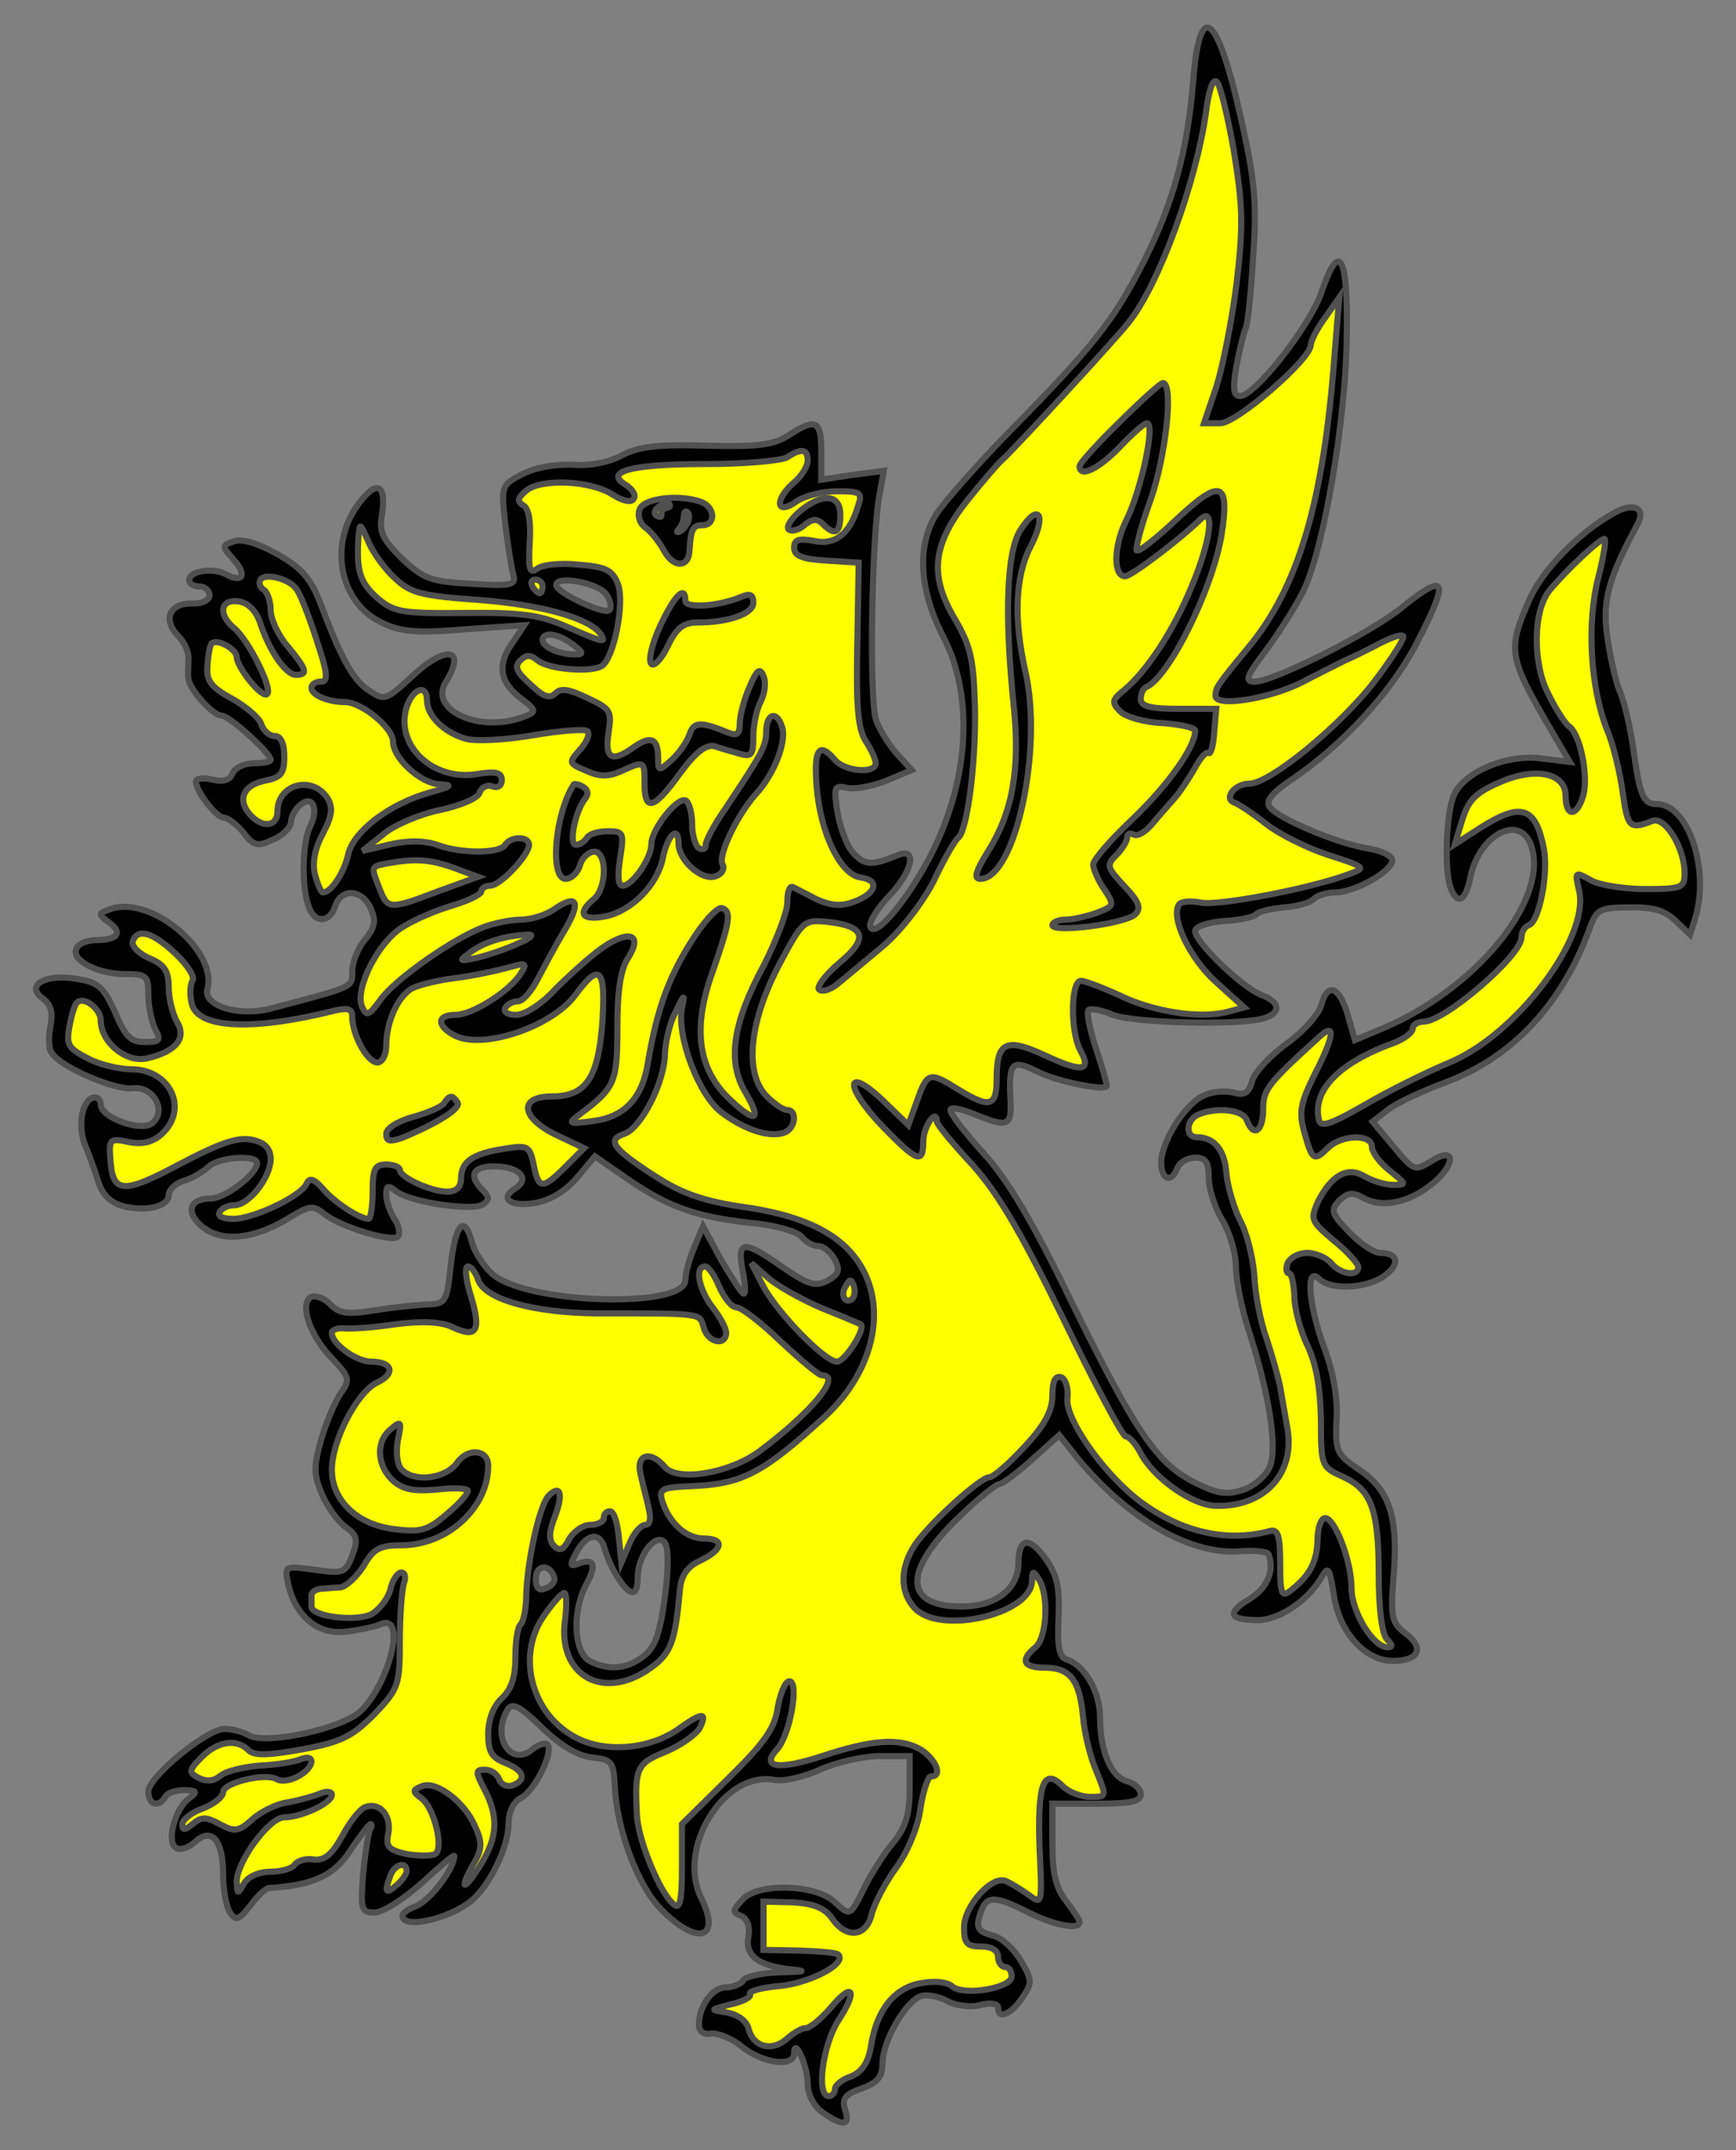 <?xml version="1.0" encoding="utf-8"?>
<svg xmlns="http://www.w3.org/2000/svg" xmlns:dc="http://purl.org/dc/elements/1.1/"
     xmlns:xl="http://www.w3.org/1999/xlink"
     xmlns:xlink="http://www.w3.org/1999/xlink"
     version="1.1"
     viewBox="40.5 63 283.5 351"
     width="283.5"
     height="351"
     preserveAspectRatio="xMidYMid meet"
     zoomAndPan="magnify"
     contentScriptType="application/ecmascript"
     contentStyleType="text/css">
   <rect x="40.5" y="63" width="283.5" height="351" fill="#808080" stroke="none"/>
   <defs/>
   <g stroke-opacity="1" stroke-dasharray="none" stroke="#505050" fill="#ffff00"
      fill-opacity="1">
      <title>Lion, Winged, Segreant</title>
      <g>
         <title>Layer 2</title>
         <g/>
         <g>
            <g>
               <g xmlns="" id="outline-0">
                  <path xmlns="http://www.w3.org/2000/svg"
                        d="M 71.716 161.509 C 68.052 161.509 67.053 164.284 69.717 166.948 C 70.717 167.948 71.383 169.613 71.272 170.612 C 71.272 171.722 71.161 173.165 71.272 173.831 C 71.494 175.607 75.268 179.826 76.711 179.826 C 77.932 179.826 84.704 185.931 84.704 187.042 C 84.704 187.375 83.483 187.597 81.929 187.597 C 80.375 187.597 78.82 188.374 78.487 189.262 C 78.043 190.372 76.933 190.705 75.157 190.261 C 73.714 189.928 72.493 190.039 72.493 190.594 C 72.493 192.148 75.823 196.477 77.044 196.477 C 77.71 196.477 79.153 197.588 80.264 198.92 C 81.929 201.14 82.595 201.251 85.148 200.03 C 86.702 199.364 88.034 198.032 88.034 197.144 C 88.034 196.366 88.7 195.034 89.588 194.368 C 91.587 192.703 92.586 195.034 91.143 197.921 C 89.922 200.363 89.699 207.357 90.81 210.687 C 91.698 213.795 94.362 213.795 95.25 210.909 C 96.249 207.912 99.579 208.134 101.023 211.242 C 101.911 213.24 101.8 214.35 100.135 216.348 C 98.913 217.792 98.025 220.123 98.025 221.566 C 98.025 224.23 98.469 224.008 84.593 227.672 C 79.375 229.004 73.603 227.117 74.38 224.452 C 76.045 218.014 64.722 208.911 58.394 211.464 C 56.507 212.13 56.507 212.241 58.283 213.573 C 60.615 215.238 59.726 216.459 56.285 216.459 C 54.842 216.459 53.399 217.015 53.066 217.681 C 51.845 219.568 56.063 221.899 60.615 222.01 C 64.5 222.01 64.722 222.232 64.722 225.451 C 64.722 227.339 65.277 229.781 65.832 231.002 C 66.831 232.778 66.609 233.111 64.167 233.111 C 61.836 233.111 60.948 232.223 59.282 228.227 C 57.395 224.119 56.618 223.342 52.955 222.787 C 47.848 221.899 44.518 223.897 47.515 226.006 C 48.847 227.006 49.18 228.338 48.736 230.558 C 48.403 232.223 48.403 234.221 48.958 234.887 C 50.402 237.219 59.282 240.993 62.169 240.66 C 65.499 240.216 67.83 244.323 65.388 246.322 C 63.612 247.876 56.951 245.433 56.951 243.324 C 56.951 242.436 56.285 241.992 55.619 242.214 C 53.732 242.88 53.177 247.21 54.509 250.207 C 55.064 251.539 55.952 253.981 56.507 255.757 C 57.173 257.978 58.505 259.31 60.504 259.865 C 64.278 260.864 68.052 259.976 68.052 258.089 C 68.052 257.201 69.162 256.202 70.495 255.757 C 71.827 255.424 73.603 254.314 74.491 253.537 C 76.045 251.872 82.484 251.428 82.484 252.871 C 82.484 254.647 77.266 258.644 74.935 258.644 C 71.383 258.644 70.717 260.975 73.603 263.306 C 76.822 265.86 82.04 265.304 87.812 261.752 C 91.032 259.754 91.698 259.754 93.363 261.086 C 95.805 263.195 104.464 265.86 105.463 264.86 C 105.907 264.416 105.685 263.084 104.908 261.974 C 104.131 260.753 103.576 258.977 103.576 257.978 C 103.576 256.535 103.909 256.424 105.13 257.423 C 107.239 259.199 117.452 260.753 119.34 259.643 C 120.45 258.866 120.45 258.422 119.34 257.312 C 116.786 254.758 117.785 253.204 121.893 253.426 C 125.556 253.648 126.999 255.535 124.668 256.979 C 122.004 258.644 123.78 259.976 127.665 259.421 C 130.33 258.977 132.772 257.534 134.77 255.202 L 137.656 251.761 L 143.096 255.535 C 149.757 260.087 154.197 261.641 163.189 262.64 C 167.074 262.973 170.738 264.083 171.404 264.86 C 172.07 265.748 173.291 266.415 174.179 266.415 C 174.956 266.415 176.177 267.414 176.843 268.635 C 177.731 270.411 177.509 270.966 175.622 272.076 C 173.624 273.075 172.514 272.742 168.295 269.856 C 161.968 265.415 160.858 265.415 161.746 270.3 C 162.19 272.409 162.301 274.185 161.968 274.185 C 161.635 274.185 160.081 271.743 158.304 268.746 L 155.307 263.195 L 153.864 266.637 C 153.087 268.524 152.421 270.855 152.421 271.965 C 152.421 276.739 126 275.851 120.783 270.855 C 119.34 269.523 117.896 267.192 117.563 265.748 C 116.342 261.197 114.899 262.751 114.122 269.412 C 113.456 275.74 113.345 275.851 109.904 275.962 C 107.905 276.073 104.02 276.517 101.245 276.961 C 97.248 277.627 95.805 277.405 94.362 275.851 C 93.363 274.851 91.92 274.407 91.254 274.74 C 89.366 275.962 91.143 281.068 94.695 284.731 C 97.581 287.729 97.692 288.284 96.249 290.282 C 95.361 291.503 93.918 294.833 93.03 297.72 C 91.698 302.382 91.698 303.603 93.03 306.823 C 93.918 308.932 95.694 311.374 96.915 312.262 C 98.802 313.594 99.024 314.26 98.025 316.925 C 96.915 319.811 96.582 319.922 91.92 319.256 C 86.924 318.59 86.924 318.59 87.59 321.698 C 88.811 326.916 92.475 329.913 96.915 329.358 C 99.024 329.136 101.689 328.581 102.688 328.137 C 107.017 326.25 104.02 338.128 99.246 342.457 C 96.138 345.233 84.149 347.786 81.263 346.343 C 80.153 345.677 78.376 345.233 77.155 345.233 C 74.269 345.233 64.722 353.114 64.722 355.446 C 64.722 357.666 66.387 358.11 67.497 356.334 C 67.83 355.668 69.273 355.224 70.606 355.224 C 72.715 355.335 72.826 355.446 71.272 356.667 C 69.051 358.332 67.608 363.771 69.273 364.66 C 69.828 365.104 71.272 364.66 72.382 363.66 C 75.046 361.218 76.933 363.327 76.933 368.989 C 76.933 371.542 77.488 374.317 78.043 375.206 C 79.042 376.649 79.486 376.427 81.374 374.096 C 82.484 372.541 83.816 371.32 84.371 371.209 C 91.587 370.765 95.028 369.211 97.692 365.104 C 99.246 362.772 100.801 360.774 101.023 360.774 C 101.245 360.774 101.245 361.218 100.912 361.662 C 100.69 362.106 100.135 365.437 99.802 368.878 C 99.357 374.762 99.468 375.206 101.689 375.206 C 103.021 375.206 106.462 372.985 109.46 370.321 C 112.346 367.657 114.677 365.659 114.677 365.992 C 114.677 368.101 110.681 373.318 108.349 374.207 C 106.573 374.873 105.796 375.65 106.462 376.316 C 107.794 377.648 114.455 375.872 117.563 373.207 C 120.561 370.654 123.558 364.438 123.558 360.663 C 123.558 358.776 124.335 357.111 125.667 356.445 C 127.887 355.224 130.996 348.896 129.886 347.786 C 129.442 347.453 128.442 347.786 127.443 348.563 C 123.891 351.56 120.672 346.454 123.447 342.013 C 124.224 340.903 125.445 341.569 128.997 345.011 C 132.106 348.008 134.881 349.673 137.212 349.895 C 140.321 350.228 140.654 350.561 140.876 354.113 C 141.098 361.329 144.539 370.654 148.424 374.651 C 154.308 380.645 158.304 379.646 155.085 372.985 C 150.867 364.771 158.749 352.004 166.963 353.558 C 168.295 353.891 171.626 353.114 174.401 351.893 C 177.065 350.672 181.506 349.673 184.17 349.673 L 189.055 349.673 L 189.055 355.113 C 189.055 359.22 188.388 361.329 186.39 363.771 C 184.947 365.437 182.949 368.656 181.839 370.765 C 179.286 375.983 179.397 375.872 176.732 373.429 C 173.513 370.543 164.299 370.321 161.746 373.096 C 160.081 374.873 160.081 375.206 161.524 375.761 C 162.523 376.205 162.967 377.426 162.745 378.98 C 162.079 382.088 164.077 383.753 169.073 384.42 C 172.403 384.753 172.292 384.864 167.74 384.975 C 164.854 385.086 162.19 385.641 161.857 386.307 C 161.524 386.862 160.192 387.417 159.082 387.417 C 156.861 387.417 154.641 390.414 154.641 393.522 C 154.641 394.633 155.418 395.188 156.639 394.966 C 157.749 394.855 160.081 395.743 161.746 397.186 C 165.187 399.85 170.183 400.516 170.183 398.185 C 170.183 395.41 172.403 400.183 172.403 403.18 C 172.403 404.957 173.402 406.844 174.845 407.843 C 178.175 410.174 179.397 410.063 178.508 407.399 C 177.953 405.623 178.508 404.846 181.173 403.958 C 183.837 402.958 184.614 402.07 184.614 399.85 C 184.614 396.298 188.278 389.859 190.831 388.86 C 191.719 388.527 193.717 388.86 195.16 389.637 C 196.603 390.414 199.046 390.747 200.6 390.303 C 202.265 389.859 203.486 390.081 203.486 390.747 C 203.486 392.745 205.595 391.857 207.482 389.082 C 209.148 386.64 209.037 386.196 207.149 382.976 C 206.039 381.089 204.041 379.313 202.709 378.98 C 200.045 378.314 199.712 377.648 200.822 374.762 C 201.71 372.43 203.264 372.541 208.482 375.206 C 212.7 377.315 216.807 378.092 216.807 376.76 C 216.807 376.427 215.808 374.873 214.587 373.318 C 212.922 371.209 212.367 368.767 212.367 363.993 L 212.367 357.444 L 219.583 357.444 C 225.022 357.444 226.798 357.111 226.798 355.89 C 226.798 355.113 225.799 354.113 224.578 353.78 C 221.914 353.114 220.138 348.785 220.138 343.234 C 220.138 339.127 217.584 334.798 214.698 333.909 C 213.477 333.576 213.144 331.8 213.366 327.138 C 213.588 322.142 213.144 320.144 211.257 317.48 C 208.593 313.705 206.816 314.038 206.816 318.146 C 206.816 322.364 203.153 325.251 197.491 325.251 C 188.055 325.251 187.944 319.478 197.047 310.708 C 200.156 307.711 203.153 305.269 203.708 305.269 C 204.152 305.269 206.594 303.492 209.037 301.272 L 213.477 297.276 L 216.474 301.05 C 224.689 310.93 234.68 316.703 242.673 316.259 C 245.226 316.037 247.446 316.259 247.669 316.703 C 248.668 319.478 247.446 322.253 244.56 324.029 C 240.675 326.361 241.23 327.471 246.114 327.471 C 249.556 327.36 254.329 324.14 256.438 320.255 C 257.438 318.59 257.66 319.145 258.326 323.363 C 259.214 329.469 263.432 334.131 267.984 334.131 C 272.202 334.131 273.201 332.022 270.093 329.691 C 267.762 327.915 267.54 327.138 268.095 320.144 C 268.872 310.597 267.429 306.157 262.322 302.826 C 258.77 300.384 258.548 299.94 258.77 294.722 C 258.992 291.281 258.215 286.841 256.771 283.066 C 254.218 276.184 253.663 269.523 255.883 271.743 C 257.771 273.63 263.543 273.408 266.54 271.299 C 269.205 269.412 268.872 267.525 265.874 267.525 C 264.875 267.525 262.544 265.971 260.768 264.083 C 257.882 261.086 257.771 260.531 259.214 258.977 C 260.657 257.645 261.434 257.534 263.321 258.644 C 266.54 260.309 270.981 259.199 274.866 255.869 C 278.53 252.538 277.864 250.096 274.089 252.649 C 271.536 254.203 271.314 254.092 268.095 250.207 L 264.653 246.1 L 267.096 244.212 C 268.428 243.102 272.757 241.104 276.642 239.661 C 287.522 235.553 295.514 227.006 300.066 214.683 C 301.176 211.464 301.731 211.131 306.505 211.131 C 310.279 211.02 312.277 211.575 314.053 213.24 L 316.495 215.571 L 317.273 213.129 C 319.826 205.136 316.274 194.257 311.056 194.257 C 308.836 194.257 308.281 192.925 307.171 184.821 C 306.727 181.824 305.838 177.828 305.061 175.94 C 304.284 174.164 303.396 169.946 302.952 166.726 C 302.175 160.954 303.174 157.401 307.948 148.521 C 309.28 145.967 307.393 144.968 304.284 146.633 C 298.512 149.742 292.295 156.069 290.186 161.065 C 286.634 169.169 286.856 170.279 293.849 182.268 L 296.847 187.375 L 292.295 186.819 C 286.634 186.042 279.751 188.929 277.975 192.703 C 276.642 195.7 276.309 205.136 277.42 208.023 C 278.53 210.798 279.862 210.132 280.639 206.135 C 282.193 198.809 289.298 195.589 290.741 201.695 C 292.961 210.465 281.305 224.452 266.54 230.78 L 261.767 232.778 L 260.657 228.893 C 259.325 224.119 257.327 223.231 256.327 226.895 C 255.994 228.449 253.441 231.335 250.666 233.333 C 247.891 235.331 245.337 238.107 245.004 239.439 C 244.449 241.437 243.783 241.881 241.785 241.326 C 240.342 240.993 238.122 241.215 236.789 241.992 C 233.792 243.546 230.129 249.541 230.129 252.76 C 230.129 255.646 231.794 256.202 232.793 253.648 C 233.126 252.76 234.458 251.983 235.679 251.983 C 237.456 251.983 237.9 252.76 237.9 255.313 C 237.9 257.09 238.899 260.198 240.12 262.196 C 241.341 264.194 242.34 267.636 242.34 269.856 C 242.34 272.076 243.339 277.072 244.671 280.957 C 247.78 290.726 249.112 299.274 247.891 302.382 C 247.335 303.825 245.448 305.491 243.672 306.157 C 240.897 307.045 239.454 306.934 235.679 305.046 C 229.463 301.938 226.021 296.943 215.475 275.517 C 209.259 262.64 205.04 255.535 201.155 251.317 C 198.157 247.987 195.715 244.878 195.715 244.212 C 195.715 243.657 197.491 243.99 199.601 244.878 C 205.262 247.21 205.817 246.877 205.484 241.992 C 205.262 236.442 205.817 235.886 209.814 237.885 C 213.033 239.55 221.248 241.215 221.248 240.216 C 221.248 239.883 220.471 237.108 219.472 234.11 C 218.473 231.113 217.917 228.338 218.251 227.894 C 218.695 227.561 220.471 227.894 222.247 228.671 C 225.688 230.003 243.006 230.447 246.891 229.226 C 249.778 228.338 249.556 226.562 246.558 225.451 C 243.339 224.23 235.679 216.793 235.679 215.016 C 235.679 214.239 237.678 213.573 240.342 213.351 C 242.895 213.24 245.337 212.685 245.67 212.241 C 246.003 211.797 248.002 211.353 250.111 211.131 C 252.22 211.02 254.44 210.354 254.995 209.799 C 255.661 209.133 257.216 208.689 258.548 208.689 C 261.656 208.689 267.873 205.247 267.873 203.471 C 267.873 202.694 265.985 201.806 263.765 201.473 C 258.881 200.696 249.445 196.7 247.891 194.812 C 247.113 193.813 248.113 192.481 251.443 190.261 C 259.769 184.599 267.54 176.162 271.647 168.392 C 277.309 157.513 276.865 156.18 269.427 162.175 C 264.431 166.282 248.446 174.275 245.448 174.275 C 243.672 174.275 244.005 173.498 247.224 169.169 C 249.334 166.393 252.109 161.953 253.441 159.289 C 256.66 152.517 260.324 131.536 260.435 117.77 C 260.657 104.671 259.214 102.118 256.327 110.666 C 254.44 116.216 245.448 127.65 243.006 127.65 C 241.896 127.65 241.785 126.429 242.451 122.544 C 243.006 119.769 243.672 117.104 243.894 116.66 C 244.227 116.216 244.782 111.11 245.115 105.337 C 245.781 96.789 245.448 92.793 243.561 84.134 C 239.454 65.151 236.456 62.265 235.346 76.252 C 234.458 87.575 232.016 96.456 227.131 106.003 C 222.358 115.328 219.139 119.436 205.706 133.09 C 200.045 138.863 194.494 145.19 193.384 146.966 C 190.165 152.184 190.609 159.4 194.605 167.059 C 199.712 177.05 198.713 191.038 192.052 203.471 C 188.055 210.798 183.282 216.237 182.616 214.239 C 182.394 213.573 183.726 211.353 185.613 209.355 C 189.499 205.358 190.387 201.251 187.167 202.583 C 182.838 204.359 181.728 204.248 179.952 202.361 C 178.842 201.251 177.731 198.254 177.287 195.7 C 176.621 191.482 176.732 191.149 178.731 191.593 C 179.952 191.926 182.838 191.371 185.169 190.483 L 189.388 188.707 L 187.056 186.153 C 185.835 184.821 184.281 182.379 183.615 180.714 C 182.394 177.606 182.838 150.186 184.17 143.525 L 184.836 139.862 L 179.73 140.528 L 174.623 141.305 L 174.623 136.642 C 174.623 131.647 173.735 131.203 169.406 133.978 C 166.963 135.643 164.299 135.976 155.973 135.754 C 147.98 135.532 144.872 135.865 142.097 137.308 C 139.877 138.53 136.768 139.085 133.993 138.863 C 131.218 138.752 127.887 139.307 125.778 140.417 C 122.337 142.193 122.337 142.304 123.003 148.521 C 123.447 151.962 124.002 155.736 124.335 156.846 C 124.779 158.512 124.113 158.734 117.452 158.29 C 110.903 157.957 109.682 157.513 106.129 154.182 C 102.91 150.963 102.355 149.853 102.91 146.855 C 103.576 142.193 102.133 141.305 99.357 144.857 C 94.029 151.518 95.805 161.287 102.799 164.617 C 105.907 166.171 108.571 166.393 116.453 165.727 L 126.111 165.061 L 124.335 167.726 C 121.671 171.389 122.004 174.164 125.334 176.828 C 128.109 178.938 128.22 179.16 126.222 179.937 C 119.006 182.823 110.348 178.938 113.345 174.275 C 116.786 168.614 113.123 168.281 107.461 173.72 C 103.576 177.273 103.243 177.384 100.912 175.829 C 98.247 174.164 96.36 170.834 92.919 161.731 C 91.254 157.401 89.811 155.736 85.703 153.405 C 82.484 151.629 79.93 150.852 78.598 151.407 C 76.711 152.073 76.711 152.184 78.598 154.293 C 80.93 156.846 80.153 158.29 77.377 156.735 C 75.268 155.625 71.383 156.18 71.383 157.735 C 71.383 158.29 72.16 158.734 73.048 158.734 C 73.936 158.734 74.713 159.4 74.713 160.177 C 74.713 160.954 73.492 161.62 71.716 161.509 Z M 139.544 160.066 L 139.544 160.066 C 140.21 161.065 140.432 162.286 139.988 162.619 C 139.211 163.396 131.329 159.733 131.329 158.512 C 131.329 156.846 138.322 158.179 139.544 160.066 Z M 133.993 168.17 L 133.993 168.17 C 135.769 169.502 135.88 169.835 134.437 169.835 C 131.773 169.835 129.108 168.614 129.108 167.504 C 129.108 166.06 131.662 166.393 133.993 168.17 Z M 141.431 320.588 L 141.431 320.588 C 143.429 323.696 144.65 323.696 144.65 320.477 C 144.65 317.036 147.425 313.261 148.98 314.704 C 149.646 315.371 149.757 318.59 149.091 323.585 C 148.313 329.469 147.536 331.8 145.76 333.243 C 142.985 335.464 139.988 335.797 136.768 334.131 C 134.215 332.688 133.882 326.139 136.213 321.698 C 137.989 318.479 137.545 317.258 134.992 318.257 C 133.549 318.812 133.549 318.479 134.548 316.592 C 136.213 313.372 138.433 312.928 139.211 315.704 C 139.544 317.036 140.543 319.256 141.431 320.588 Z M 130.996 320.477 L 130.996 320.477 C 131.218 321.143 130.663 321.92 129.664 322.253 C 128.553 322.808 127.998 322.253 127.998 320.699 C 127.998 318.368 130.33 318.257 130.996 320.477 Z"
                        fill="black"/>
               </g>
            </g>
            <g>
               <path d="M 242.007 87.686 C 243.45 96.567 243.561 99.787 242.451 109.223 C 241.674 115.439 240.12 123.099 239.121 126.207 L 237.122 132.091 L 239.787 132.091 C 242.451 132.091 254.551 121.656 254.551 119.325 C 254.551 118.77 255.55 116.66 256.882 114.884 L 259.214 111.554 L 258.437 120.99 C 256.66 144.857 252.553 158.845 244.338 168.725 C 239.121 175.052 239.01 175.274 239.01 176.606 C 239.01 178.494 247.891 177.05 253.108 174.386 C 255.439 173.165 258.548 171.611 260.102 170.834 C 261.656 170.168 264.32 168.836 265.985 167.948 C 267.762 167.059 269.316 166.504 269.649 166.837 C 269.982 167.059 267.873 170.39 265.097 174.053 C 259.658 181.269 247.891 190.927 244.56 190.927 C 242.118 190.927 240.231 193.369 242.118 194.035 C 242.784 194.257 245.115 195.811 247.224 197.477 C 249.334 199.142 253.996 201.473 257.438 202.583 C 263.321 204.47 263.654 204.692 261.101 205.58 C 254.773 208.023 239.454 210.909 236.678 210.354 C 235.013 210.021 233.348 210.132 233.015 210.687 C 231.683 212.907 234.791 219.457 239.121 223.342 L 243.672 227.45 L 240.786 228.227 C 236.234 229.337 228.686 228.116 223.246 225.451 C 220.582 224.23 217.695 223.12 217.029 223.12 C 215.364 223.12 215.253 231.335 216.918 234.443 C 218.806 237.885 217.251 238.107 211.257 235.331 C 204.818 232.334 203.264 233 203.264 239.106 C 203.264 243.657 202.154 243.99 197.047 240.882 C 192.274 237.885 191.941 237.996 190.276 242.658 L 188.833 246.655 L 185.28 243.213 C 178.508 236.553 178.064 240.105 184.836 247.099 C 190.276 252.649 191.275 253.093 191.275 249.319 C 191.275 246.877 193.495 243.768 193.495 246.1 C 193.495 246.544 196.048 249.652 199.157 252.982 C 203.375 257.645 207.038 263.75 214.143 278.293 C 219.25 288.839 223.801 297.498 224.356 297.498 C 224.911 297.498 226.021 298.719 226.798 300.273 C 229.019 304.38 235.235 308.71 239.01 308.821 C 247.113 309.043 252.22 303.381 250.666 295.722 C 250.333 293.945 249.889 291.17 249.556 289.394 C 249.223 287.729 248.224 284.176 247.335 281.512 C 246.336 278.737 245.448 274.185 245.337 271.188 C 245.115 268.302 244.116 264.194 243.006 262.196 C 242.007 260.198 241.008 256.757 240.786 254.647 C 240.564 250.762 238.788 248.653 236.012 248.653 C 233.903 248.653 234.236 245.655 236.345 244.878 C 239.454 243.657 243.561 244.212 244.116 245.877 C 245.226 248.764 246.78 247.654 246.78 244.101 C 246.78 240.882 247.446 239.994 255.994 232.223 C 258.659 229.781 258.437 232.112 255.106 238.551 C 252.886 243.102 252.553 244.545 253.552 247.987 C 254.773 252.427 255.106 252.649 257.438 250.318 C 259.658 248.209 264.542 248.098 264.542 250.207 C 264.542 251.095 265.874 252.871 267.429 254.092 C 270.204 256.313 270.315 256.424 267.984 256.424 C 266.651 256.424 264.653 255.757 263.432 255.091 C 260.657 253.315 257.993 254.758 255.772 259.088 C 254.44 262.085 254.551 262.307 258.326 265.526 C 260.546 267.303 262.322 269.301 262.322 269.856 C 262.322 271.41 259.436 271.077 257.882 269.19 C 257.104 268.302 255.328 267.525 253.996 267.525 C 252.553 267.525 251.221 268.302 250.777 269.19 C 250.444 270.078 250.555 270.855 250.999 270.855 C 251.443 270.855 251.776 272.52 251.887 274.629 C 251.887 276.628 252.886 280.291 253.996 282.622 C 255.439 285.62 256.105 289.394 256.216 294.722 C 256.216 302.382 256.327 302.493 259.769 304.047 C 264.431 306.157 265.652 309.376 265.652 320.033 C 265.652 325.695 266.207 329.802 266.985 330.579 C 267.873 331.467 267.984 331.911 267.096 331.911 C 264.764 331.911 261.212 326.139 261.212 322.253 C 261.212 317.924 258.548 310.819 256.882 310.819 C 256.216 310.819 255.661 312.484 255.661 314.371 C 255.55 318.035 254.44 320.144 251.221 322.697 C 249.778 323.807 249.556 323.141 249.556 318.257 C 249.556 313.705 249.223 312.595 247.891 312.928 C 240.564 314.926 232.793 312.928 226.021 307.6 C 220.138 302.826 214.476 294.5 214.809 291.281 C 215.031 289.616 214.476 288.062 213.81 287.84 C 212.811 287.507 212.367 288.506 212.367 290.726 C 212.367 293.279 211.146 295.611 207.815 299.163 C 205.262 301.938 202.709 304.158 202.043 304.158 C 200.6 304.158 192.274 311.707 189.943 315.149 C 187.5 318.812 187.389 322.808 189.832 325.473 C 193.939 330.024 209.037 326.472 209.037 321.032 C 209.037 319.367 209.259 319.367 210.147 320.81 C 211.812 323.363 211.479 330.357 209.592 331.911 C 207.038 334.02 207.593 335.242 211.146 335.242 C 215.253 335.242 216.807 337.24 217.362 343.234 C 217.584 345.899 218.584 350.006 219.583 352.226 C 221.248 356.334 221.248 356.334 218.584 356.334 C 217.029 356.334 215.031 355.557 214.032 354.558 C 210.924 351.449 209.925 354.224 210.258 364.549 C 210.702 373.873 210.702 373.985 208.482 372.319 C 207.26 371.431 205.595 370.432 204.818 370.099 C 202.598 368.989 197.935 374.096 197.935 377.648 C 197.935 380.201 198.38 380.756 200.711 380.756 C 202.487 380.756 203.486 381.422 203.486 382.421 C 203.486 383.309 204.041 384.087 204.596 384.087 C 205.262 384.087 205.706 384.753 205.706 385.641 C 205.706 387.528 198.047 388.86 196.048 387.306 C 195.271 386.529 193.051 386.307 190.831 386.751 C 186.501 387.528 183.615 391.191 182.727 397.075 C 182.283 399.739 181.284 401.182 179.508 401.959 C 178.064 402.403 176.843 403.402 176.843 404.069 C 176.843 404.624 176.399 405.179 175.844 405.179 C 173.735 405.179 174.845 396.853 177.398 392.856 C 180.729 387.75 179.73 386.418 176.066 390.858 C 174.512 392.634 172.736 394.078 172.07 394.078 C 171.404 394.078 170.072 394.855 168.962 395.854 C 166.519 397.963 163.522 397.186 162.745 394.189 C 162.412 392.856 160.969 391.857 159.193 391.524 C 156.306 391.08 156.417 391.08 159.859 390.192 C 161.857 389.748 163.3 388.971 162.967 388.527 C 162.634 388.083 164.965 387.417 167.962 387.195 C 172.958 386.64 178.842 383.531 177.398 382.088 C 177.176 381.755 174.29 381.533 171.071 381.422 L 165.187 381.311 L 165.187 377.315 L 165.187 373.429 L 169.961 373.54 C 173.402 373.762 175.178 374.429 176.399 376.205 C 178.731 379.535 181.95 379.202 182.838 375.539 C 183.282 373.762 185.058 370.321 186.945 367.768 C 188.833 365.104 190.498 360.996 190.831 358.11 C 191.275 355.335 192.052 353.003 192.496 353.003 C 194.605 353.003 193.273 350.006 190.609 348.452 C 187.167 346.676 182.838 347.009 174.734 349.673 C 167.629 352.004 164.632 351.56 167.407 348.563 C 169.517 346.232 171.071 337.462 169.406 337.462 C 168.74 337.462 167.962 339.349 167.518 341.68 C 167.074 345.122 165.298 347.564 159.415 353.336 L 151.866 360.774 L 151.866 367.879 C 151.866 373.318 151.533 374.762 150.534 373.873 C 148.313 372.097 144.872 363.771 144.539 359.664 C 144.095 351.671 144.428 350.894 149.091 349.007 C 151.533 348.008 154.086 346.232 154.752 345.122 C 156.084 342.457 155.196 342.457 151.311 345.233 C 146.981 348.341 140.321 349.118 135.547 347.12 C 127.665 343.789 124.557 333.798 129.22 326.916 C 130.663 324.807 132.217 323.03 132.661 323.03 C 132.994 323.03 133.105 325.029 132.772 327.471 C 131.551 336.352 138.766 340.681 146.315 335.575 C 150.09 333.021 150.756 331.245 151.533 322.475 C 151.755 320.144 152.754 318.701 154.974 317.702 C 158.637 315.926 158.86 314.149 155.418 314.149 C 152.532 314.149 149.757 311.596 148.646 308.044 C 148.091 306.046 148.535 305.824 153.42 305.602 C 161.746 305.269 165.076 303.492 175.178 294.278 C 183.615 286.508 185.724 275.406 180.063 268.191 C 176.732 263.861 170.627 261.197 161.524 259.976 C 155.64 259.088 151.977 257.867 147.98 255.313 C 140.654 250.651 139.433 249.097 142.43 248.098 C 145.205 247.21 149.091 239.55 149.091 234.887 C 149.202 233 149.868 229.892 150.867 228.116 C 152.199 225.229 152.421 225.118 151.866 227.561 C 150.978 232.223 154.641 241.881 158.415 244.656 C 162.301 247.543 166.297 248.764 168.629 247.876 C 170.405 247.21 170.738 244.212 169.073 244.212 C 168.406 244.212 166.963 243.213 165.742 241.992 C 162.079 238.329 162.745 230.225 167.518 220.9 C 171.515 213.351 171.737 213.129 175.4 213.462 C 181.839 214.128 182.505 216.126 177.509 220.234 C 175.178 222.232 173.735 224.23 174.29 224.563 C 174.956 225.007 176.399 224.452 177.62 223.342 C 178.842 222.343 182.172 219.568 184.947 217.237 C 187.722 214.794 191.275 210.243 193.051 206.69 C 194.716 203.138 196.492 200.141 196.936 199.808 C 198.491 198.698 199.934 187.153 199.712 178.272 C 199.49 170.612 199.046 168.503 196.381 163.951 C 192.163 156.846 192.829 151.74 198.602 144.524 C 200.933 141.638 203.375 138.752 204.041 138.197 C 206.15 136.309 222.802 118.215 224.8 115.661 C 229.796 109.445 235.901 92.571 237.456 81.248 C 237.9 77.806 238.566 75.697 239.232 76.363 C 239.787 76.918 241.008 82.025 242.007 87.686 Z"/>
            </g>
            <g>
               <path d="M 172.403 138.197 C 172.403 139.085 171.404 140.75 170.183 141.749 C 166.963 144.524 167.185 147.188 170.405 144.968 C 171.737 143.969 174.845 143.192 177.176 143.192 C 181.062 143.192 181.395 143.414 180.618 145.634 C 179.286 150.186 176.843 152.073 173.402 151.296 C 170.96 150.852 170.183 151.074 170.183 152.406 C 170.183 153.738 171.515 154.293 175.511 154.515 L 180.729 154.848 L 180.507 168.059 C 180.285 178.272 180.618 181.935 181.839 183.933 C 182.727 185.265 183.504 186.93 183.504 187.597 C 183.504 189.373 178.398 188.929 176.843 187.042 C 174.29 184.044 173.402 185.265 173.846 191.149 C 174.401 198.92 177.731 205.802 181.062 206.246 C 184.281 206.69 183.615 208.911 179.841 210.243 C 177.842 211.02 176.066 210.798 173.846 209.799 C 172.181 208.911 170.405 208.023 169.961 207.801 C 169.406 207.579 169.073 208.689 169.073 210.354 C 169.073 211.908 167.296 216.459 165.298 220.456 C 160.081 230.114 159.193 236.331 162.301 241.437 C 165.076 246.211 163.744 246.433 159.193 241.992 C 154.419 237.108 153.642 230.558 156.861 221.677 C 159.748 213.351 159.97 211.797 158.415 211.242 C 157.638 211.02 155.307 213.573 153.198 217.015 C 149.535 222.898 147.758 228.005 146.315 236.442 C 145.427 242.214 142.541 245.322 137.434 245.988 C 133.327 246.544 133.105 246.433 135.214 244.878 C 140.987 240.549 141.32 239.661 141.32 230.669 C 141.32 224.674 141.875 221.122 143.096 219.346 C 145.538 215.46 143.207 214.683 138.766 217.792 C 136.879 219.124 133.438 222.232 131.218 224.452 C 128.997 226.895 126.222 228.671 124.779 228.671 C 123.447 228.671 122.67 228.227 123.003 227.561 C 123.336 226.895 124.335 226.451 125.112 226.451 C 125.889 226.451 127.332 224.785 128.331 222.787 C 129.331 220.9 131.218 217.348 132.55 215.127 C 135.436 210.354 134.881 208.8 131.107 211.353 C 129.775 212.352 127.221 213.129 125.556 213.129 C 124.002 213.129 121.227 213.684 119.451 214.35 C 114.455 216.237 105.13 222.787 102.688 226.117 C 100.69 228.893 100.357 229.004 99.579 227.228 C 98.469 224.23 102.355 216.682 106.24 214.35 C 108.127 213.129 111.791 211.575 114.455 210.798 C 117.008 210.021 119.117 209.022 119.117 208.467 C 119.117 208.023 119.784 207.579 120.561 207.579 C 122.226 207.579 126.888 202.583 126.888 200.918 C 126.888 199.475 123.891 199.475 123.003 200.918 C 122.115 202.361 115.676 202.361 111.902 200.918 C 110.015 200.252 107.35 200.141 104.353 200.807 L 99.691 201.917 L 103.021 199.253 C 104.797 197.699 109.015 195.922 112.235 195.256 C 115.454 194.59 118.451 193.369 118.784 192.481 C 119.117 191.482 120.117 191.038 120.894 191.371 C 121.782 191.704 122.448 191.26 122.448 190.372 C 122.448 189.151 121.56 188.818 118.34 189.373 C 111.347 190.483 105.241 184.932 106.795 178.827 C 107.683 175.496 110.237 174.386 110.237 177.384 C 110.237 179.826 113.012 182.601 116.564 183.6 C 118.007 184.044 122.892 183.822 127.443 183.045 C 131.995 182.268 136.102 181.935 136.435 182.379 C 136.879 182.823 136.324 184.155 135.214 185.376 C 133.327 187.486 133.327 187.597 136.213 188.818 C 138.433 189.817 139.766 189.817 141.875 188.929 C 145.76 187.153 145.76 187.153 145.76 190.927 C 145.76 195.589 147.314 195.145 151.533 189.262 C 154.086 185.82 155.751 184.488 157.194 184.821 C 158.193 185.154 160.081 185.709 161.302 186.042 C 163.189 186.597 163.522 186.264 163.522 183.267 C 163.522 181.269 164.077 178.716 164.743 177.495 C 165.409 176.162 165.631 174.386 165.187 173.387 C 164.632 171.944 164.077 172.277 162.856 175.274 C 161.968 177.273 161.302 179.937 161.302 181.158 C 161.302 182.823 160.858 183.156 159.415 182.601 C 154.863 180.714 153.753 180.825 153.087 182.934 C 152.643 184.155 151.422 185.931 150.201 187.042 C 148.091 188.929 147.98 188.929 147.98 186.819 C 147.98 183.6 146.87 183.045 144.206 184.821 C 140.432 187.597 139.211 186.93 139.877 182.601 C 140.432 179.049 140.21 178.716 136.435 176.939 C 133.438 175.496 132.106 175.274 131.218 176.162 C 130.219 177.161 129.22 176.717 127.11 174.719 C 124.89 172.721 124.446 171.833 125.445 170.834 C 126.444 169.835 127.11 169.835 128.331 170.834 C 130.108 172.277 136.99 172.832 138.766 171.722 C 140.765 170.501 142.541 161.398 141.431 158.401 C 140.543 156.069 139.433 155.514 134.992 155.181 C 132.106 154.848 128.997 155.181 128.22 155.847 C 126.999 156.735 126.777 155.958 126.999 151.629 C 127.221 148.299 126.888 146.078 126 145.523 C 124.89 144.857 125.001 144.302 126.444 143.081 C 128.886 141.083 136.99 141.416 140.543 143.747 C 142.319 144.857 143.651 145.079 143.984 144.413 C 144.428 143.858 143.762 142.859 142.763 142.193 C 138.988 139.973 143.54 138.752 155.751 138.752 C 162.19 138.752 168.184 138.197 169.073 137.642 C 171.404 136.087 172.403 136.309 172.403 138.197 Z"/>
            </g>
            <g>
               <path d="M 105.13 157.513 C 107.572 159.844 109.571 160.288 118.895 160.954 C 128.997 161.731 136.99 163.951 138.655 166.615 C 139.544 168.059 138.877 167.837 132.994 165.283 C 128.775 163.396 125.667 162.952 116.564 163.063 C 106.351 163.174 104.908 162.952 102.244 160.732 C 99.357 158.179 98.691 156.402 99.024 150.963 C 99.246 148.188 99.246 148.188 100.69 151.518 C 101.467 153.294 103.465 156.069 105.13 157.513 Z"/>
            </g>
            <g>
               <path d="M 301.509 157.29 C 299.622 164.617 300.177 175.163 302.952 182.157 C 303.951 184.488 305.061 189.151 305.505 192.37 C 306.282 198.032 306.615 198.476 310.279 197.033 C 312.388 196.144 315.607 201.362 315.607 205.58 C 315.607 207.912 315.163 208.134 309.169 208.134 C 305.727 208.134 301.62 207.468 300.288 206.69 C 297.735 205.247 297.624 205.247 298.401 208.467 C 300.066 216.237 287.966 232.112 276.976 236.553 C 273.534 237.996 267.429 240.993 263.432 243.324 C 257.66 246.655 256.105 247.099 255.883 245.766 C 254.773 240.993 259.214 236.442 268.206 233.222 C 269.871 232.556 271.203 231.557 271.203 230.891 C 271.203 230.336 271.98 229.781 272.979 229.781 C 276.42 229.781 288.965 219.013 288.965 216.015 C 288.965 215.127 289.52 214.239 290.186 214.017 C 291.851 213.462 293.405 205.58 292.628 201.584 C 291.296 194.701 288.965 193.924 282.415 198.032 L 278.086 200.807 L 279.307 196.81 C 280.306 193.591 281.527 192.37 285.412 190.705 C 291.185 188.152 296.18 189.151 296.18 192.925 C 296.18 196.477 298.068 196.366 299.067 192.814 C 299.955 189.595 298.512 182.601 296.625 181.491 C 296.069 181.047 294.515 178.716 293.294 176.162 C 290.741 171.167 290.852 162.508 293.627 159.289 C 296.291 156.069 301.731 150.963 302.508 150.963 C 302.841 150.963 302.397 153.849 301.509 157.29 Z"/>
            </g>
            <g>
               <path d="M 88.922 159.178 C 89.477 159.844 90.921 163.507 92.142 167.281 C 94.029 172.943 94.14 174.275 92.919 174.275 C 92.031 174.275 91.365 174.719 91.365 175.274 C 91.365 176.495 94.14 177.606 96.804 177.606 C 99.579 177.606 104.686 181.824 104.686 184.044 C 104.686 186.819 109.237 190.927 112.346 191.038 C 114.566 191.149 114.233 191.371 110.681 192.37 C 104.02 194.257 98.247 198.698 97.359 202.472 C 96.693 205.469 94.584 208.689 93.252 208.689 C 92.919 208.689 92.364 207.357 91.92 205.691 C 91.476 203.804 91.92 201.473 93.252 199.031 C 94.695 196.255 94.917 194.923 94.029 193.369 C 91.587 189.484 85.814 190.927 85.814 195.478 C 85.814 197.81 83.594 198.254 81.596 196.255 C 79.153 193.813 80.042 191.26 83.594 190.483 C 86.369 189.928 86.924 189.373 86.924 186.486 C 86.924 184.377 86.369 183.156 85.37 183.156 C 84.482 183.156 83.483 182.268 83.15 181.158 C 82.817 180.159 80.597 178.272 78.376 177.05 C 74.935 175.163 74.158 174.164 74.38 171.611 C 74.491 169.835 74.824 168.281 75.046 168.059 C 75.934 167.171 79.153 168.947 79.153 170.279 C 79.264 172.055 83.372 177.161 84.149 176.273 C 85.037 175.385 81.041 167.393 78.709 165.505 C 76.045 163.285 76.489 160.732 79.486 161.176 C 81.041 161.398 82.373 162.73 83.039 164.839 C 84.593 169.502 87.257 173.165 88.811 173.165 C 90.921 173.165 90.588 172.277 87.479 168.503 C 85.925 166.726 84.704 164.062 84.704 162.619 C 84.704 161.176 84.149 159.622 83.594 159.289 C 82.928 158.845 82.706 158.179 83.039 157.624 C 83.705 156.513 87.701 157.401 88.922 159.178 Z"/>
            </g>
            <g>
               <path d="M 129.108 158.734 C 129.108 159.289 128.886 159.844 128.664 159.844 C 128.331 159.844 127.776 159.289 127.443 158.734 C 127.11 158.068 127.332 157.624 127.887 157.624 C 128.553 157.624 129.108 158.068 129.108 158.734 Z"/>
            </g>
            <g>
               <path d="M 114.677 204.692 L 118.562 206.135 L 112.124 208.467 C 104.02 211.575 103.798 211.464 102.466 208.023 C 101.023 204.359 101.023 204.47 103.909 203.915 C 108.238 203.138 110.681 203.249 114.677 204.692 Z"/>
            </g>
            <g>
               <path d="M 69.162 218.68 C 71.05 220.456 72.382 222.454 71.938 223.12 C 71.494 223.786 71.494 225.562 71.827 226.895 C 72.826 230.891 81.707 231.335 95.028 228.005 C 97.359 227.45 98.025 227.672 98.025 229.004 C 98.025 231.89 100.468 236.442 102.133 236.442 C 102.91 236.442 103.576 235.22 103.576 233.777 C 103.576 229.781 105.463 225.673 107.794 224.341 C 108.904 223.786 112.013 223.009 114.788 222.676 C 117.452 222.343 121.227 221.566 123.225 221.011 C 126.444 220.123 126.666 220.123 125.556 221.899 C 123.78 224.785 117.674 228.671 114.899 228.671 C 111.791 228.671 111.791 230.447 114.677 232.001 C 119.228 234.443 130.552 230.669 134.437 225.451 C 138.433 220.012 139.433 221.011 138.877 229.781 C 138.211 238.995 136.213 241.992 130.552 241.992 C 125.112 241.992 125.556 245.544 131.44 248.32 L 135.88 250.429 L 132.883 253.426 C 129.108 257.201 128.442 257.201 127.665 253.204 C 126.999 250.096 126.777 249.874 122.781 250.54 C 117.674 251.317 115.787 252.649 115.787 255.424 C 115.787 256.757 115.01 257.534 113.567 257.534 C 110.903 257.534 105.796 255.202 105.796 253.981 C 105.796 253.537 104.797 253.093 103.576 253.093 C 101.689 253.093 101.356 253.87 101.356 257.534 C 101.356 259.976 101.023 261.974 100.69 261.974 C 99.246 261.974 95.139 259.31 93.252 257.09 C 91.809 255.424 91.032 255.202 90.588 256.202 C 89.811 258.2 81.929 261.974 78.598 261.974 C 76.933 261.974 75.934 261.53 76.378 260.864 C 76.711 260.198 77.821 259.754 78.709 259.754 C 81.152 259.754 84.593 255.313 84.704 252.316 C 84.704 250.54 83.816 249.541 81.818 249.097 C 79.486 248.542 76.711 249.43 69.939 252.982 C 60.393 258.089 58.838 257.867 58.505 251.983 C 58.283 248.986 58.505 248.764 61.503 249.43 C 63.834 249.874 65.499 249.43 66.942 248.098 C 71.383 243.99 68.274 237.552 61.947 237.552 C 59.948 237.552 56.729 236.775 54.842 235.775 C 51.623 234.11 51.29 233.555 51.845 230.558 C 52.178 228.671 52.733 226.895 53.066 226.673 C 54.176 225.562 56.951 227.672 56.951 229.559 C 56.951 233.111 61.059 236.553 64.5 235.775 C 69.273 234.665 71.05 232.445 69.384 229.781 C 68.718 228.56 68.052 226.006 68.052 224.23 C 68.052 221.566 67.386 220.456 64.944 219.457 C 63.168 218.68 61.947 217.459 62.169 216.682 C 62.946 214.461 65.388 215.127 69.162 218.68 Z"/>
            </g>
            <g>
               <path d="M 125.112 217.015 C 123.225 217.903 120.228 218.902 118.451 219.346 C 115.343 220.012 115.343 219.901 117.452 218.347 C 119.562 216.793 123.114 215.682 126.888 215.571 C 127.776 215.571 126.999 216.237 125.112 217.015 Z"/>
            </g>
            <g>
               <path d="M 118.562 271.854 C 119.562 275.073 127.443 277.294 137.989 277.405 C 155.307 277.405 154.752 277.294 155.418 279.736 C 156.084 282.178 159.082 282.844 159.082 280.513 C 159.082 279.847 158.082 277.96 156.861 276.406 C 154.641 273.519 153.864 269.745 155.64 269.745 C 156.195 269.745 157.194 271.188 157.971 273.075 C 158.749 274.851 159.97 276.406 160.747 276.406 C 161.524 276.406 164.743 278.848 167.962 281.956 C 171.182 284.953 174.179 287.507 174.734 287.507 C 178.064 287.507 173.069 293.501 164.632 299.829 C 159.748 303.492 151.2 304.935 149.091 302.493 C 146.759 299.718 144.317 300.384 145.094 303.603 C 145.427 305.158 146.093 307.6 146.426 309.154 C 146.87 310.93 146.648 311.929 145.871 311.929 C 145.205 311.929 143.984 313.261 143.318 314.926 L 141.986 318.035 L 141.542 313.816 C 141.32 311.596 140.765 309.709 140.099 309.709 C 139.544 309.709 139.1 310.153 139.1 310.819 C 139.1 311.374 138.1 311.929 136.879 311.929 C 135.769 311.929 134.215 312.928 133.438 314.26 C 132.55 316.037 131.884 316.259 130.996 315.371 C 130.108 314.482 130.108 313.15 131.107 310.597 C 132.55 306.823 131.995 305.269 130.108 307.156 C 128.664 308.599 126.666 317.369 126.444 323.252 C 126.444 325.473 126 327.693 125.556 328.137 C 125.001 328.581 124.668 331.023 124.668 333.576 C 124.668 336.796 124.002 338.794 122.448 340.237 C 121.116 341.458 120.228 343.678 120.228 346.01 C 120.228 349.007 120.783 349.895 123.003 350.783 C 126.111 352.004 126.555 353.558 124.224 354.447 C 123.336 354.78 122.337 354.336 122.004 353.447 C 121.671 352.559 120.672 351.893 119.673 351.893 C 118.118 351.893 118.118 352.226 119.673 355.224 C 121.893 359.553 121.782 362.772 119.117 367.213 C 116.453 371.542 115.232 371.986 117.674 367.546 C 119.228 364.993 119.34 363.882 118.118 361.218 C 116.453 357.222 111.791 353.669 109.46 354.558 C 107.794 355.224 107.794 355.446 109.46 356.667 C 111.458 358.332 113.012 364.771 111.569 365.659 C 110.903 365.992 108.904 365.992 106.906 365.659 C 103.909 364.993 103.465 364.438 103.909 362.328 C 104.464 359.331 102.466 357.111 100.135 357.999 C 99.246 358.332 97.581 360.441 96.36 362.772 C 94.695 365.77 93.474 366.769 91.698 366.547 C 90.366 366.325 89.033 366.769 88.589 367.435 C 88.256 367.99 86.48 368.545 84.704 368.545 C 82.817 368.545 81.041 369.322 80.375 370.432 C 79.264 372.319 79.264 372.208 79.153 370.21 C 79.153 366.88 84.482 359.664 86.924 359.664 C 89.699 359.664 94.695 357.333 94.695 356.001 C 94.695 355.446 93.807 355.335 92.808 355.779 C 91.698 356.223 89.366 356.889 87.479 357.222 C 85.703 357.444 83.039 358.776 81.707 359.997 C 79.486 361.995 78.82 362.106 76.378 360.774 C 74.158 359.553 73.381 359.553 71.938 360.774 C 70.717 361.773 70.273 361.884 70.273 360.774 C 70.273 360.108 71.716 358.887 73.603 358.221 C 75.379 357.555 76.933 356.334 76.933 355.557 C 76.933 354.002 83.927 352.337 85.703 353.447 C 86.369 353.891 87.923 353.669 89.144 353.003 C 91.92 351.56 92.142 349.118 89.477 350.228 C 88.367 350.672 85.37 351.116 82.817 351.227 C 80.264 351.449 77.377 352.115 76.489 352.892 C 75.379 353.78 74.269 353.891 72.937 353.225 C 71.272 352.337 71.272 352.004 73.492 349.784 C 76.045 347.231 79.153 346.787 81.041 348.674 C 82.04 349.673 84.26 349.562 89.922 348.563 C 96.36 347.342 98.025 346.454 101.689 342.79 C 105.574 338.683 105.796 338.128 105.796 330.801 C 105.796 326.694 106.129 322.475 106.462 321.476 C 106.795 320.477 106.684 319.7 106.018 319.7 C 105.463 319.7 104.575 320.921 104.242 322.475 C 103.909 323.918 102.466 325.695 101.245 326.472 C 98.691 327.804 91.365 326.916 91.365 325.251 C 91.365 324.584 91.365 323.807 91.365 323.363 C 91.365 322.919 92.031 322.475 92.808 322.364 C 93.474 322.364 95.028 322.142 96.027 322.142 C 97.026 322.031 98.802 320.366 99.913 318.59 C 101.467 315.815 102.577 315.26 106.018 315.26 C 113.567 315.26 120.228 309.154 120.228 302.271 C 120.228 299.607 116.897 299.274 115.121 301.827 C 113.234 304.38 108.238 305.046 106.129 302.937 C 105.352 302.16 105.13 300.162 105.463 298.164 C 106.129 295.055 106.018 294.833 104.353 296.277 C 101.8 298.275 102.022 302.271 104.686 304.713 C 106.351 306.157 108.016 306.49 111.902 306.157 C 114.677 305.824 116.897 305.935 116.897 306.379 C 116.897 306.934 115.343 308.599 113.345 310.264 C 110.237 312.928 109.126 313.15 104.686 312.595 C 98.802 311.818 94.695 307.933 94.695 302.937 C 94.695 298.164 98.802 290.282 102.022 288.728 C 105.13 287.285 104.686 285.286 101.134 285.286 C 98.691 285.286 94.695 282.4 94.695 280.624 C 94.695 280.069 95.583 279.736 96.693 279.847 C 97.692 279.958 101.467 279.736 105.019 279.181 C 109.348 278.626 112.457 278.737 114.344 279.625 C 118.34 281.512 119.117 280.291 117.452 274.74 C 116.564 271.965 116.342 269.745 116.897 269.745 C 117.452 269.745 118.118 270.633 118.562 271.854 Z"/>
            </g>
            <g>
               <path d="M 174.623 276.517 C 177.953 277.849 180.84 279.07 181.062 279.181 C 181.95 279.847 178.508 285.286 177.176 285.286 C 175.178 285.286 167.407 277.294 165.076 272.853 L 163.189 269.19 L 165.853 271.521 C 167.296 272.853 171.293 275.073 174.623 276.517 Z"/>
            </g>
            <g>
               <path d="M 179.73 274.962 C 178.62 276.073 177.62 274.407 178.62 272.964 C 179.286 271.743 179.508 271.743 179.952 272.964 C 180.174 273.741 180.063 274.629 179.73 274.962 Z"/>
            </g>
            <g>
               <path d="M 106.906 368.434 C 106.906 368.989 106.129 369.988 105.241 370.765 C 103.465 372.319 103.243 371.875 104.242 369.211 C 104.908 367.324 106.906 366.769 106.906 368.434 Z"/>
            </g>
            <g>
               <g xmlns="" id="outline-1">
                  <path xmlns="http://www.w3.org/2000/svg"
                        d="M 223.246 131.98 C 219.694 135.421 216.807 138.641 216.807 139.085 C 216.807 141.083 219.916 139.529 223.357 135.976 C 225.355 133.867 227.353 132.091 227.798 132.091 C 229.241 132.091 226.798 143.192 224.467 147.855 C 222.358 152.073 222.247 157.068 224.245 157.068 C 225.244 157.068 233.015 151.185 236.456 147.855 C 239.01 145.301 238.233 151.407 235.013 158.956 C 232.016 166.171 227.798 172.499 224.134 175.607 C 222.025 177.273 222.025 177.717 223.468 179.16 C 224.356 180.048 227.464 180.936 230.462 181.047 C 233.348 181.269 235.679 181.824 235.679 182.268 C 235.679 184.932 231.35 191.038 225.577 196.588 C 221.914 200.03 219.028 203.36 219.028 204.137 C 219.028 204.803 219.805 206.69 220.804 208.134 C 222.58 210.798 222.469 210.909 219.583 212.019 C 218.029 212.574 215.697 213.129 214.476 213.129 C 213.366 213.129 212.367 213.573 212.367 214.017 C 212.367 215.349 224.356 213.795 225.91 212.241 C 226.909 211.242 226.465 210.132 224.134 207.69 C 221.248 204.581 221.137 204.248 222.802 202.583 C 223.801 201.584 224.578 200.252 224.578 199.697 C 224.578 199.031 225.022 198.92 225.688 199.253 C 226.243 199.586 227.576 198.809 228.686 197.477 C 229.796 196.144 231.461 194.257 232.349 193.258 C 233.237 192.259 234.68 190.039 235.568 188.485 C 236.456 186.819 237.456 185.598 237.9 185.931 C 238.233 186.153 238.677 184.599 238.788 182.49 L 239.121 178.716 L 232.904 178.716 C 228.353 178.716 226.798 178.272 226.798 177.161 C 226.798 176.273 227.131 175.385 227.686 175.163 C 231.461 173.498 238.566 159.067 240.009 150.186 C 241.341 141.527 239.787 141.083 232.682 147.744 C 229.352 150.852 226.465 153.183 226.132 152.85 C 225.91 152.628 226.798 148.965 228.353 144.746 C 230.906 137.53 232.238 125.319 230.351 125.541 C 229.907 125.652 226.687 128.539 223.246 131.98 Z"
                        fill="black"/>
               </g>
            </g>
            <g>
               <g xmlns="" id="outline-2">
                  <path xmlns="http://www.w3.org/2000/svg"
                        d="M 207.149 149.52 C 204.929 152.961 204.485 163.063 206.039 178.161 C 207.149 188.596 205.817 195.7 201.821 202.028 C 199.823 205.247 199.49 206.468 200.6 206.468 C 206.261 206.468 210.924 185.265 207.927 172.499 C 206.039 164.062 206.261 157.068 208.815 152.184 C 211.479 147.077 210.147 144.857 207.149 149.52 Z"
                        fill="black"/>
               </g>
            </g>
            <g>
               <g xmlns="" id="outline-3">
                  <path xmlns="http://www.w3.org/2000/svg"
                        d="M 144.983 146.078 C 144.539 147.188 144.983 148.521 145.982 149.187 C 146.87 149.853 148.202 151.518 148.98 152.961 C 150.423 155.625 152.865 155.736 153.087 153.072 C 153.309 149.298 153.642 148.743 155.196 148.743 C 157.416 148.743 157.305 145.856 155.085 144.968 C 151.533 143.636 145.76 144.302 144.983 146.078 Z"
                        fill="black"/>
               </g>
            </g>
            <g>
               <path d="M 149.678 145.066 C 150.413 146.041 149.131 145.75 148.677 146.271 C 148.223 146.792 148.995 147.665 147.862 147.268 C 147.262 147.025 147.283 146.314 147.992 145.78 C 148.79 145.179 149.544 144.888 149.678 145.066 Z"/>
            </g>
            <g>
               <path d="M 152.865 148.188 C 152.421 149.076 151.755 149.853 151.2 149.853 C 150.756 149.853 151.586 149.321 151.919 148.433 C 152.363 147.544 151.977 146.522 152.532 146.522 C 152.976 146.522 153.198 147.299 152.865 148.188 Z"/>
            </g>
            <g>
               <g xmlns="" id="outline-4">
                  <path xmlns="http://www.w3.org/2000/svg"
                        d="M 171.182 146.411 C 169.739 147.633 168.851 148.965 169.295 149.409 C 169.739 149.853 170.96 149.52 171.848 148.743 C 173.18 147.633 173.957 147.633 174.845 148.521 C 176.843 150.519 177.731 150.075 177.731 147.077 C 177.731 143.636 174.845 143.414 171.182 146.411 Z"
                        fill="black"/>
               </g>
            </g>
            <g>
               <g xmlns="" id="outline-5">
                  <path xmlns="http://www.w3.org/2000/svg"
                        d="M 148.313 165.172 C 146.981 168.059 146.315 170.834 146.87 171.389 C 147.314 171.833 148.535 170.612 149.535 168.503 C 150.978 165.505 152.088 164.617 154.419 164.617 C 159.526 164.617 163.522 163.174 163.522 161.398 C 163.522 160.066 162.967 159.844 161.635 160.399 C 158.082 161.953 152.421 162.397 152.421 161.065 C 152.421 158.401 150.645 160.177 148.313 165.172 Z"
                        fill="black"/>
               </g>
            </g>
            <g>
               <g xmlns="" id="outline-6">
                  <path xmlns="http://www.w3.org/2000/svg"
                        d="M 165.631 182.268 C 165.631 184.821 165.076 185.82 158.86 195.145 C 157.083 197.699 155.751 200.252 155.751 200.918 C 155.751 201.584 155.307 201.806 154.641 201.473 C 154.086 201.14 153.531 199.364 153.531 197.588 C 153.531 195.811 153.087 194.146 152.532 193.702 C 151.2 192.925 146.87 198.365 146.87 200.807 C 146.87 203.138 143.762 207.579 142.208 207.579 C 141.431 207.579 141.32 206.024 141.764 203.138 C 142.43 198.92 142.319 198.698 139.766 198.698 C 138.211 198.698 136.657 199.142 136.324 199.808 C 135.991 200.363 135.103 200.918 134.548 200.918 C 133.327 200.918 134.437 195.478 135.991 193.48 C 136.657 192.703 136.546 191.926 135.769 191.482 C 135.103 191.038 134.437 190.927 134.215 191.038 C 131.107 195.811 130.219 206.468 132.883 206.468 C 133.771 206.468 134.881 205.469 135.214 204.248 C 135.547 203.027 136.657 202.028 137.545 202.028 C 139.655 202.028 139.655 208.023 137.434 209.799 C 134.659 212.13 135.547 213.351 139.433 212.574 C 143.651 211.686 147.869 207.468 148.757 203.027 C 149.535 199.253 151.311 197.588 151.311 200.696 C 151.311 203.471 155.196 206.913 157.416 206.024 C 158.415 205.691 158.86 204.803 158.526 204.137 C 157.638 202.805 160.858 196.033 163.966 192.592 C 166.852 189.484 168.851 184.377 168.295 181.935 C 167.518 179.049 165.742 179.271 165.631 182.268 Z"
                        fill="black"/>
               </g>
            </g>
            <g>
               <g xmlns="" id="outline-7">
                  <path xmlns="http://www.w3.org/2000/svg"
                        d="M 113.012 243.102 C 112.679 243.657 110.348 244.656 108.016 245.322 C 105.463 245.988 103.576 247.21 103.576 248.098 C 103.576 249.319 104.131 249.43 106.129 248.764 C 111.791 246.433 115.787 243.99 115.232 242.991 C 114.344 241.659 113.9 241.77 113.012 243.102 Z"
                        fill="black"/>
               </g>
            </g>
         </g>
      </g>
   </g>
</svg>